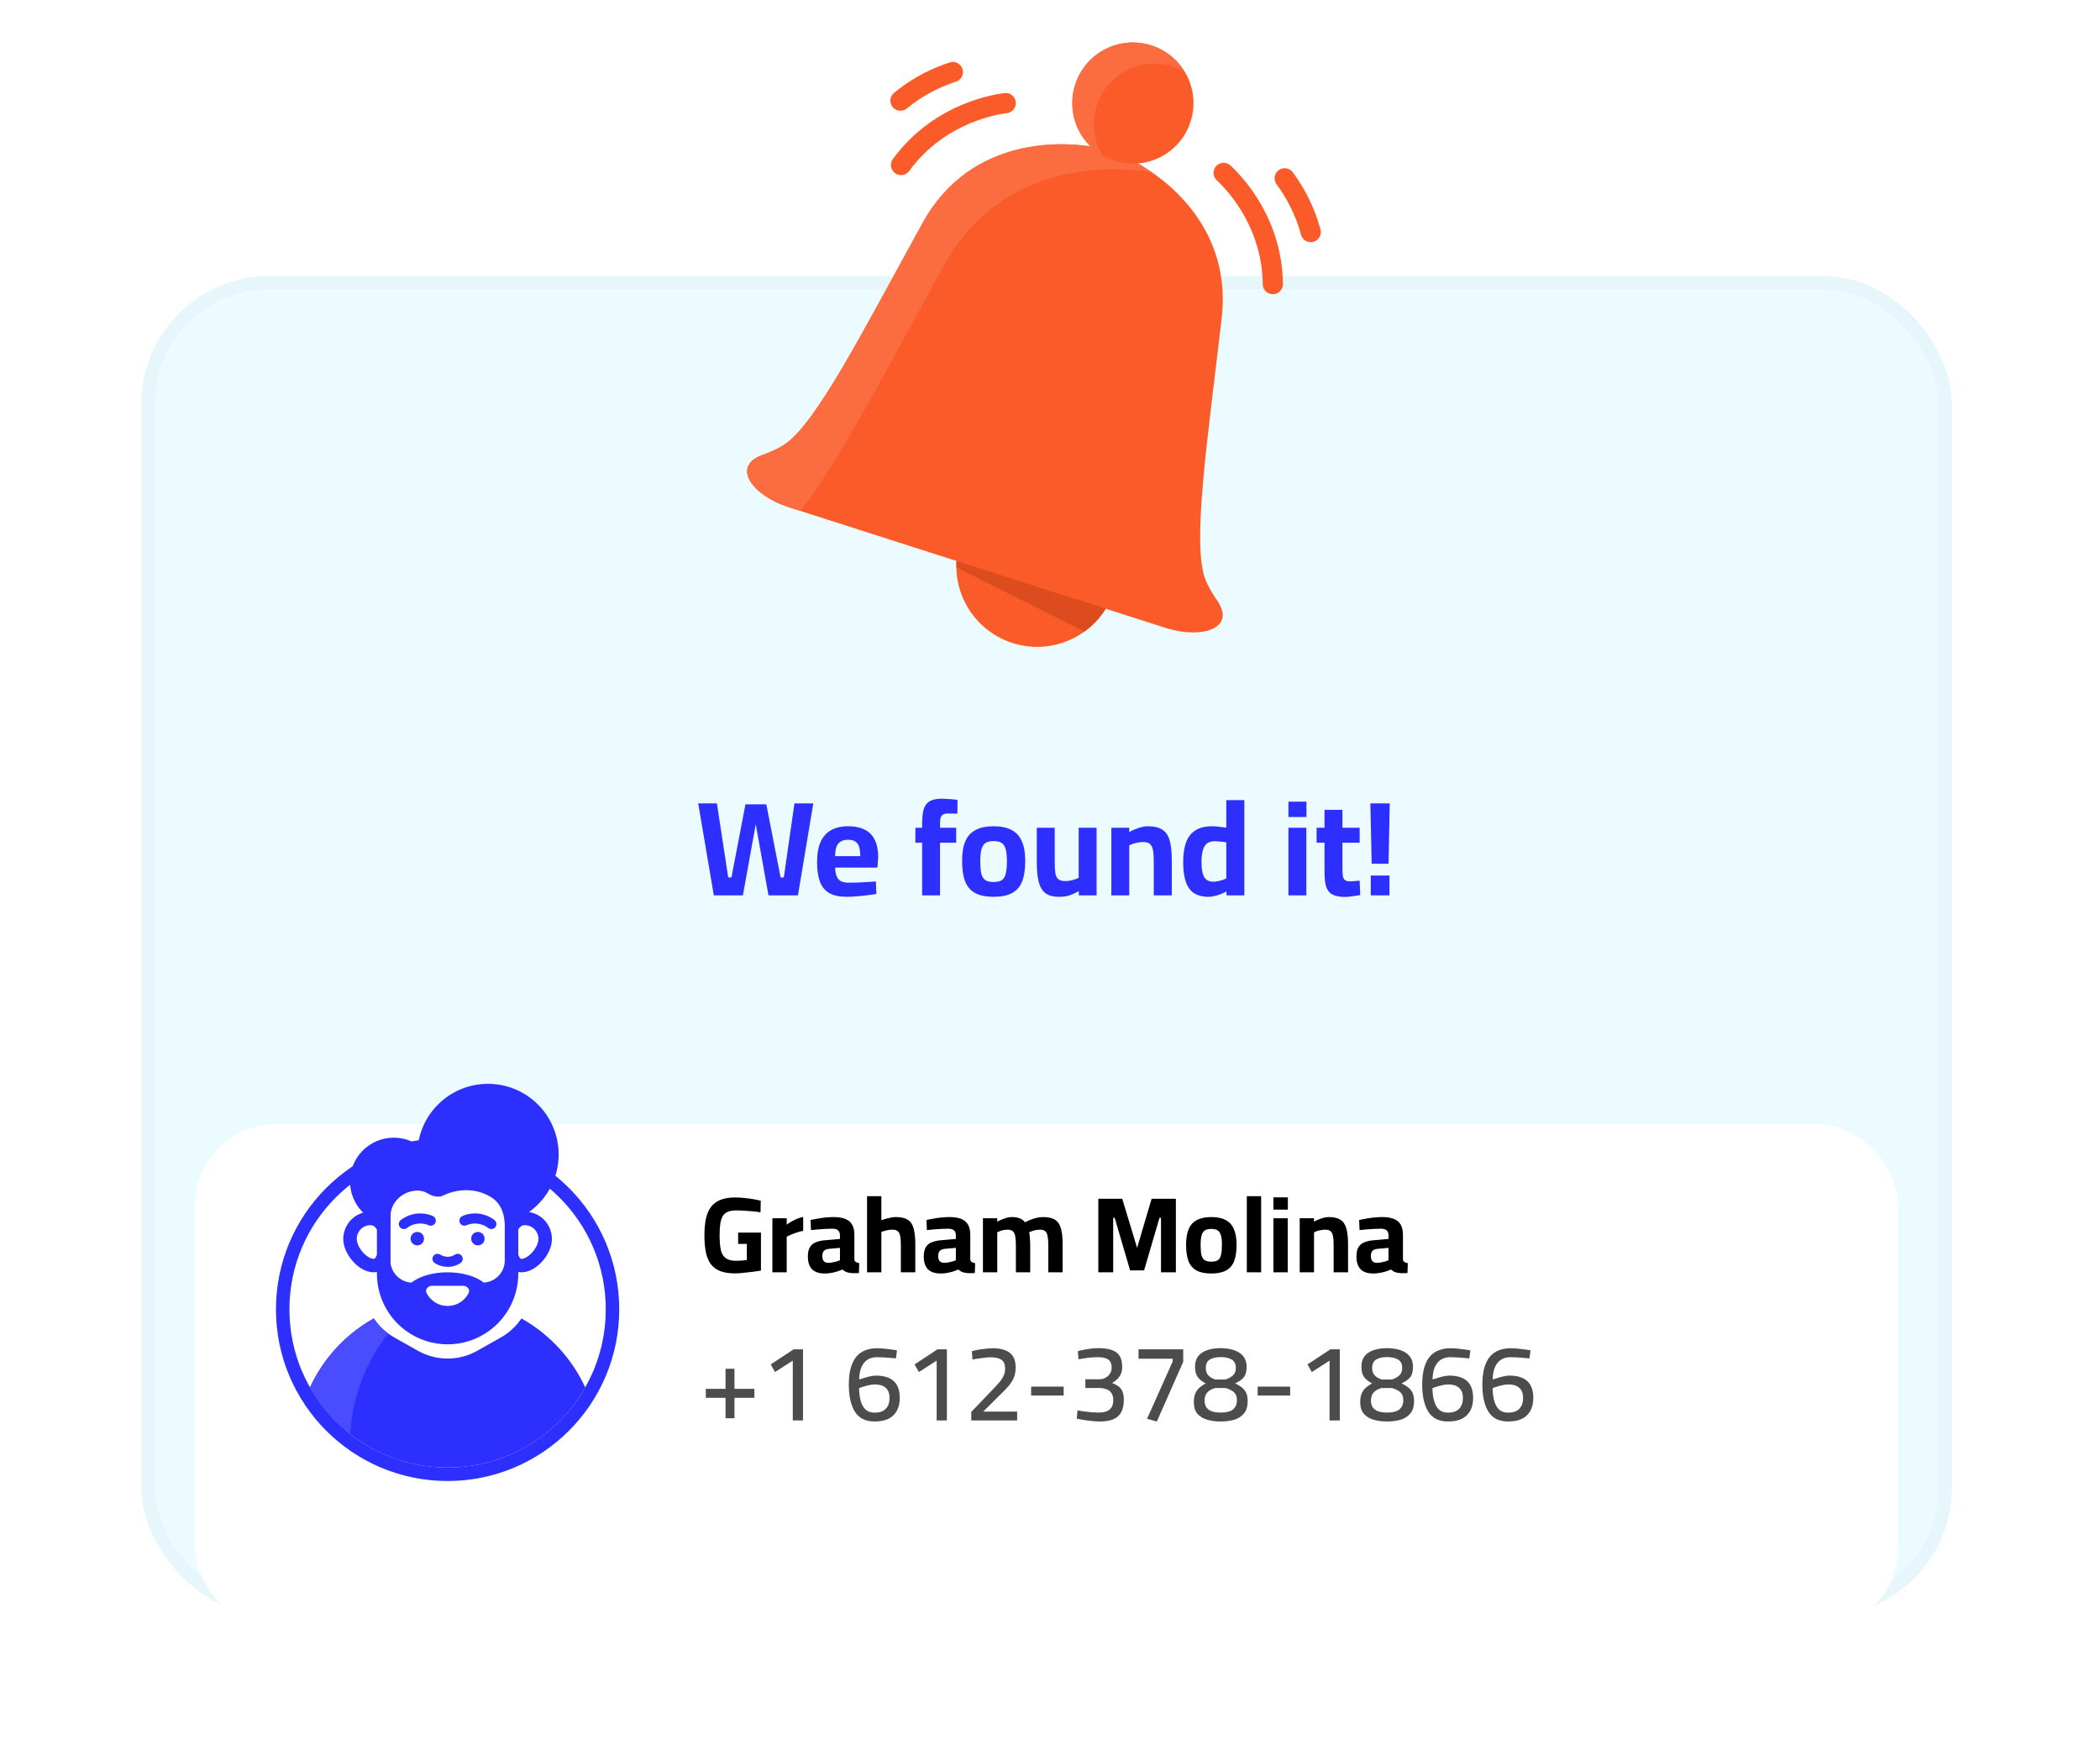 <svg width="312" height="260" viewBox="0 0 312 260" fill="none" xmlns="http://www.w3.org/2000/svg">
<g clip-path="url(#clip0_18_730)">
<rect x="22" y="42" width="267" height="197" rx="18" fill="#ECFBFF" stroke="#E6F6FA" stroke-width="2"/>
<path d="M106.053 133L103.733 119.34H106.513L108.193 130.34H108.673L110.753 119.48H113.853L115.973 130.34H116.453L118.033 119.34H120.833L118.553 133H114.173L112.233 122.16H112.333L110.373 133H106.053ZM125.836 133.22C124.729 133.22 123.849 133.033 123.196 132.66C122.556 132.287 122.096 131.72 121.816 130.96C121.536 130.2 121.396 129.247 121.396 128.1C121.396 126.86 121.569 125.847 121.916 125.06C122.276 124.273 122.796 123.693 123.476 123.32C124.156 122.933 124.996 122.74 125.996 122.74C127.476 122.74 128.589 123.113 129.336 123.86C130.096 124.607 130.476 125.787 130.476 127.4L130.356 128.88H124.076C124.089 129.627 124.242 130.187 124.536 130.56C124.829 130.933 125.336 131.12 126.056 131.12C126.469 131.12 126.922 131.113 127.416 131.1C127.909 131.073 128.396 131.047 128.876 131.02C129.369 130.993 129.789 130.967 130.136 130.94L130.196 132.8C129.862 132.853 129.442 132.913 128.936 132.98C128.429 133.047 127.902 133.1 127.356 133.14C126.822 133.193 126.316 133.22 125.836 133.22ZM124.076 127.18H127.816C127.816 126.273 127.669 125.64 127.376 125.28C127.096 124.92 126.636 124.74 125.996 124.74C125.369 124.74 124.889 124.927 124.556 125.3C124.236 125.673 124.076 126.3 124.076 127.18ZM137 133V125.18H136V122.96H137V122.38C137 121.433 137.087 120.687 137.26 120.14C137.447 119.593 137.76 119.207 138.2 118.98C138.64 118.753 139.233 118.64 139.98 118.64C140.193 118.64 140.447 118.653 140.74 118.68C141.047 118.693 141.34 118.713 141.62 118.74C141.9 118.767 142.113 118.793 142.26 118.82L142.24 120.86C142.027 120.86 141.787 120.86 141.52 120.86C141.267 120.847 141.047 120.84 140.86 120.84C140.567 120.84 140.327 120.887 140.14 120.98C139.967 121.073 139.84 121.227 139.76 121.44C139.693 121.653 139.66 121.96 139.66 122.36V122.96H142.06V125.18H139.66V133H137ZM147.619 133.22C146.486 133.22 145.573 133.033 144.879 132.66C144.199 132.287 143.706 131.713 143.399 130.94C143.093 130.153 142.939 129.14 142.939 127.9C142.939 126.7 143.099 125.727 143.419 124.98C143.739 124.22 144.246 123.66 144.939 123.3C145.633 122.927 146.526 122.74 147.619 122.74C148.726 122.74 149.619 122.927 150.299 123.3C150.993 123.66 151.499 124.22 151.819 124.98C152.153 125.727 152.319 126.7 152.319 127.9C152.319 129.14 152.166 130.153 151.859 130.94C151.553 131.713 151.053 132.287 150.359 132.66C149.679 133.033 148.766 133.22 147.619 133.22ZM147.619 131.02C148.179 131.02 148.599 130.92 148.879 130.72C149.159 130.507 149.346 130.173 149.439 129.72C149.546 129.253 149.599 128.647 149.599 127.9C149.599 127.167 149.539 126.587 149.419 126.16C149.299 125.72 149.099 125.407 148.819 125.22C148.539 125.033 148.139 124.94 147.619 124.94C147.113 124.94 146.713 125.033 146.419 125.22C146.139 125.407 145.939 125.72 145.819 126.16C145.699 126.587 145.639 127.167 145.639 127.9C145.639 128.647 145.686 129.253 145.779 129.72C145.886 130.173 146.079 130.507 146.359 130.72C146.639 130.92 147.059 131.02 147.619 131.02ZM157.339 133.22C156.472 133.22 155.799 133.04 155.319 132.68C154.852 132.307 154.519 131.747 154.319 131C154.132 130.253 154.039 129.313 154.039 128.18V122.96H156.699V128.06C156.699 128.767 156.732 129.327 156.799 129.74C156.879 130.153 157.032 130.447 157.259 130.62C157.486 130.793 157.812 130.88 158.239 130.88C158.652 130.88 159.039 130.827 159.399 130.72C159.759 130.613 160.046 130.507 160.259 130.4V122.96H162.919V133H160.279V132.38C159.826 132.633 159.372 132.84 158.919 133C158.479 133.147 157.952 133.22 157.339 133.22ZM165.116 133V122.96H167.776V123.6C167.989 123.467 168.249 123.34 168.556 123.22C168.862 123.087 169.182 122.973 169.516 122.88C169.862 122.787 170.196 122.74 170.516 122.74C171.449 122.74 172.169 122.907 172.676 123.24C173.196 123.56 173.562 124.093 173.776 124.84C173.989 125.573 174.096 126.56 174.096 127.8V133H171.416V127.94C171.416 127.247 171.376 126.693 171.296 126.28C171.216 125.853 171.062 125.547 170.836 125.36C170.609 125.173 170.276 125.08 169.836 125.08C169.596 125.08 169.342 125.107 169.076 125.16C168.822 125.2 168.576 125.26 168.336 125.34C168.109 125.42 167.922 125.5 167.776 125.58V133H165.116ZM179.55 133.22C179.07 133.22 178.63 133.16 178.23 133.04C177.83 132.933 177.477 132.76 177.17 132.52C176.877 132.267 176.624 131.94 176.41 131.54C176.21 131.14 176.057 130.653 175.95 130.08C175.844 129.493 175.79 128.813 175.79 128.04C175.79 126.893 175.93 125.927 176.21 125.14C176.504 124.353 176.964 123.76 177.59 123.36C178.217 122.947 179.05 122.74 180.09 122.74C180.397 122.74 180.757 122.767 181.17 122.82C181.597 122.86 181.937 122.9 182.19 122.94V118.86H184.87V133H182.23L182.21 132.42C182.024 132.527 181.777 132.647 181.47 132.78C181.177 132.9 180.864 133 180.53 133.08C180.197 133.173 179.87 133.22 179.55 133.22ZM180.23 130.98C180.47 130.98 180.71 130.953 180.95 130.9C181.204 130.847 181.437 130.787 181.65 130.72C181.877 130.64 182.057 130.567 182.19 130.5V125.12C182.07 125.093 181.91 125.073 181.71 125.06C181.51 125.033 181.304 125.013 181.09 125C180.877 124.973 180.684 124.96 180.51 124.96C179.99 124.96 179.584 125.08 179.29 125.32C179.01 125.56 178.81 125.913 178.69 126.38C178.57 126.833 178.51 127.387 178.51 128.04C178.51 128.613 178.55 129.093 178.63 129.48C178.71 129.853 178.824 130.153 178.97 130.38C179.13 130.593 179.317 130.747 179.53 130.84C179.744 130.933 179.977 130.98 180.23 130.98ZM191.424 133V122.96H194.084V133H191.424ZM191.424 121.36V119.08H194.104V121.36H191.424ZM199.827 133.24C199.094 133.24 198.5 133.133 198.047 132.92C197.594 132.707 197.267 132.34 197.067 131.82C196.88 131.287 196.787 130.547 196.787 129.6V125.18H195.607V122.96H196.787V120.3H199.447V122.96H202.007V125.18H199.447V128.9C199.447 129.42 199.467 129.827 199.507 130.12C199.56 130.413 199.667 130.62 199.827 130.74C199.987 130.86 200.234 130.92 200.567 130.92C200.66 130.92 200.8 130.913 200.987 130.9C201.174 130.887 201.36 130.873 201.547 130.86C201.734 130.847 201.887 130.833 202.007 130.82L202.087 132.96C201.767 133.013 201.38 133.073 200.927 133.14C200.487 133.207 200.12 133.24 199.827 133.24ZM203.795 128.3L203.595 119.34H206.475L206.295 128.3H203.795ZM203.655 133V130.06H206.435V133H203.655Z" fill="#2C2FFE"/>
<g filter="url(#filter0_d_18_730)">
<rect x="29" y="157" width="253" height="75" rx="12" fill="white"/>
</g>
<path d="M109.248 189.16C108.331 189.16 107.573 189.043 106.976 188.808C106.379 188.563 105.909 188.205 105.568 187.736C105.237 187.256 105.003 186.669 104.864 185.976C104.725 185.272 104.656 184.461 104.656 183.544C104.656 182.573 104.731 181.736 104.88 181.032C105.04 180.317 105.296 179.731 105.648 179.272C106.011 178.803 106.48 178.456 107.056 178.232C107.643 177.997 108.363 177.88 109.216 177.88C109.653 177.88 110.107 177.907 110.576 177.96C111.056 178.003 111.509 178.061 111.936 178.136C112.373 178.211 112.736 178.285 113.024 178.36L112.992 180.088C112.693 180.035 112.331 179.987 111.904 179.944C111.488 179.901 111.061 179.869 110.624 179.848C110.187 179.816 109.792 179.8 109.44 179.8C108.907 179.8 108.469 179.869 108.128 180.008C107.797 180.147 107.541 180.371 107.36 180.68C107.189 180.979 107.072 181.368 107.008 181.848C106.944 182.317 106.912 182.883 106.912 183.544C106.912 184.387 106.971 185.091 107.088 185.656C107.216 186.211 107.456 186.621 107.808 186.888C108.171 187.155 108.688 187.288 109.36 187.288C109.531 187.288 109.712 187.283 109.904 187.272C110.107 187.261 110.299 187.245 110.48 187.224C110.672 187.203 110.832 187.181 110.96 187.16V184.776H109.664V183.096H113.056V188.744C112.821 188.776 112.539 188.819 112.208 188.872C111.877 188.915 111.531 188.957 111.168 189C110.816 189.043 110.469 189.08 110.128 189.112C109.797 189.144 109.504 189.16 109.248 189.16ZM114.755 189V180.968H116.883V181.912C117.064 181.773 117.288 181.629 117.555 181.48C117.822 181.32 118.11 181.176 118.419 181.048C118.739 180.909 119.043 180.819 119.331 180.776V182.84C119.054 182.883 118.76 182.957 118.451 183.064C118.142 183.16 117.848 183.267 117.571 183.384C117.304 183.501 117.075 183.608 116.883 183.704V189H114.755ZM122.539 189.176C121.707 189.176 121.077 188.968 120.651 188.552C120.235 188.125 120.027 187.485 120.027 186.632C120.027 186.035 120.133 185.571 120.347 185.24C120.56 184.899 120.875 184.653 121.291 184.504C121.717 184.344 122.235 184.248 122.843 184.216L124.795 184.04V183.56C124.795 183.176 124.699 182.909 124.507 182.76C124.315 182.6 124.032 182.52 123.659 182.52C123.36 182.52 123.013 182.531 122.619 182.552C122.235 182.573 121.851 182.6 121.467 182.632C121.093 182.664 120.768 182.696 120.491 182.728L120.427 181.224C120.704 181.16 121.035 181.096 121.419 181.032C121.813 180.957 122.224 180.899 122.651 180.856C123.077 180.813 123.472 180.792 123.835 180.792C124.517 180.792 125.088 180.877 125.547 181.048C126.005 181.219 126.352 181.501 126.587 181.896C126.821 182.28 126.939 182.803 126.939 183.464V187.128C126.96 187.277 127.04 187.395 127.179 187.48C127.317 187.555 127.477 187.608 127.659 187.64L127.611 189.112C127.355 189.123 127.104 189.128 126.859 189.128C126.613 189.128 126.405 189.112 126.235 189.08C125.989 189.048 125.776 188.984 125.595 188.888C125.424 188.792 125.285 188.691 125.179 188.584C125.008 188.659 124.779 188.744 124.491 188.84C124.203 188.936 123.888 189.016 123.547 189.08C123.216 189.144 122.88 189.176 122.539 189.176ZM123.051 187.592C123.253 187.592 123.467 187.571 123.691 187.528C123.915 187.485 124.123 187.437 124.315 187.384C124.517 187.32 124.677 187.261 124.795 187.208V185.368L123.163 185.512C122.811 185.544 122.555 185.651 122.395 185.832C122.245 186.003 122.171 186.248 122.171 186.568C122.171 186.888 122.24 187.139 122.379 187.32C122.528 187.501 122.752 187.592 123.051 187.592ZM128.818 189V177.688H130.946V181.256C131.212 181.16 131.554 181.059 131.97 180.952C132.386 180.845 132.77 180.792 133.122 180.792C133.868 180.792 134.45 180.925 134.866 181.192C135.282 181.448 135.57 181.869 135.73 182.456C135.9 183.043 135.986 183.821 135.986 184.792V189H133.842V184.952C133.842 184.397 133.81 183.955 133.746 183.624C133.682 183.283 133.559 183.037 133.378 182.888C133.207 182.739 132.94 182.664 132.578 182.664C132.29 182.664 131.991 182.701 131.682 182.776C131.383 182.851 131.138 182.92 130.946 182.984V189H128.818ZM139.757 189.176C138.925 189.176 138.296 188.968 137.869 188.552C137.453 188.125 137.245 187.485 137.245 186.632C137.245 186.035 137.352 185.571 137.565 185.24C137.779 184.899 138.093 184.653 138.509 184.504C138.936 184.344 139.453 184.248 140.061 184.216L142.013 184.04V183.56C142.013 183.176 141.917 182.909 141.725 182.76C141.533 182.6 141.251 182.52 140.877 182.52C140.579 182.52 140.232 182.531 139.837 182.552C139.453 182.573 139.069 182.6 138.685 182.632C138.312 182.664 137.987 182.696 137.709 182.728L137.645 181.224C137.923 181.16 138.253 181.096 138.637 181.032C139.032 180.957 139.443 180.899 139.869 180.856C140.296 180.813 140.691 180.792 141.053 180.792C141.736 180.792 142.307 180.877 142.765 181.048C143.224 181.219 143.571 181.501 143.805 181.896C144.04 182.28 144.157 182.803 144.157 183.464V187.128C144.179 187.277 144.259 187.395 144.397 187.48C144.536 187.555 144.696 187.608 144.877 187.64L144.829 189.112C144.573 189.123 144.323 189.128 144.077 189.128C143.832 189.128 143.624 189.112 143.453 189.08C143.208 189.048 142.995 188.984 142.813 188.888C142.643 188.792 142.504 188.691 142.397 188.584C142.227 188.659 141.997 188.744 141.709 188.84C141.421 188.936 141.107 189.016 140.765 189.08C140.435 189.144 140.099 189.176 139.757 189.176ZM140.269 187.592C140.472 187.592 140.685 187.571 140.909 187.528C141.133 187.485 141.341 187.437 141.533 187.384C141.736 187.32 141.896 187.261 142.013 187.208V185.368L140.381 185.512C140.029 185.544 139.773 185.651 139.613 185.832C139.464 186.003 139.389 186.248 139.389 186.568C139.389 186.888 139.459 187.139 139.597 187.32C139.747 187.501 139.971 187.592 140.269 187.592ZM146.036 189V180.968H148.164V181.48C148.41 181.331 148.74 181.181 149.156 181.032C149.572 180.872 149.967 180.792 150.34 180.792C150.831 180.792 151.231 180.861 151.54 181C151.85 181.128 152.106 181.32 152.308 181.576C152.5 181.459 152.74 181.341 153.028 181.224C153.316 181.107 153.631 181.005 153.972 180.92C154.314 180.835 154.644 180.792 154.964 180.792C155.754 180.792 156.356 180.931 156.772 181.208C157.188 181.485 157.476 181.923 157.636 182.52C157.796 183.107 157.876 183.875 157.876 184.824V189H155.748V185.016C155.748 184.461 155.716 184.013 155.652 183.672C155.599 183.32 155.482 183.064 155.3 182.904C155.13 182.744 154.868 182.664 154.516 182.664C154.207 182.664 153.903 182.707 153.604 182.792C153.306 182.877 153.071 182.963 152.9 183.048C152.954 183.272 152.991 183.56 153.012 183.912C153.044 184.264 153.06 184.632 153.06 185.016V189H150.932V185.048C150.932 184.483 150.9 184.024 150.836 183.672C150.783 183.32 150.666 183.064 150.484 182.904C150.303 182.744 150.042 182.664 149.7 182.664C149.402 182.664 149.108 182.707 148.82 182.792C148.543 182.877 148.324 182.963 148.164 183.048V189H146.036ZM163.18 189V178.072H166.732L168.94 185.368L171.1 178.072H174.7V189H172.492V180.904H172.268L169.98 188.712H167.9L165.612 180.904H165.388V189H163.18ZM179.961 189.176C179.054 189.176 178.324 189.027 177.769 188.728C177.225 188.429 176.83 187.971 176.585 187.352C176.34 186.723 176.217 185.912 176.217 184.92C176.217 183.96 176.345 183.181 176.601 182.584C176.857 181.976 177.262 181.528 177.817 181.24C178.372 180.941 179.086 180.792 179.961 180.792C180.846 180.792 181.561 180.941 182.105 181.24C182.66 181.528 183.065 181.976 183.321 182.584C183.588 183.181 183.721 183.96 183.721 184.92C183.721 185.912 183.598 186.723 183.353 187.352C183.108 187.971 182.708 188.429 182.153 188.728C181.609 189.027 180.878 189.176 179.961 189.176ZM179.961 187.416C180.409 187.416 180.745 187.336 180.969 187.176C181.193 187.005 181.342 186.739 181.417 186.376C181.502 186.003 181.545 185.517 181.545 184.92C181.545 184.333 181.497 183.869 181.401 183.528C181.305 183.176 181.145 182.925 180.921 182.776C180.697 182.627 180.377 182.552 179.961 182.552C179.556 182.552 179.236 182.627 179.001 182.776C178.777 182.925 178.617 183.176 178.521 183.528C178.425 183.869 178.377 184.333 178.377 184.92C178.377 185.517 178.414 186.003 178.489 186.376C178.574 186.739 178.729 187.005 178.953 187.176C179.177 187.336 179.513 187.416 179.961 187.416ZM185.241 189V177.688H187.369V189H185.241ZM189.193 189V180.968H191.321V189H189.193ZM189.193 179.688V177.864H191.337V179.688H189.193ZM193.099 189V180.968H195.227V181.48C195.397 181.373 195.605 181.272 195.851 181.176C196.096 181.069 196.352 180.979 196.619 180.904C196.896 180.829 197.163 180.792 197.419 180.792C198.165 180.792 198.741 180.925 199.147 181.192C199.563 181.448 199.856 181.875 200.027 182.472C200.197 183.059 200.283 183.848 200.283 184.84V189H198.139V184.952C198.139 184.397 198.107 183.955 198.043 183.624C197.979 183.283 197.856 183.037 197.675 182.888C197.493 182.739 197.227 182.664 196.875 182.664C196.683 182.664 196.48 182.685 196.267 182.728C196.064 182.76 195.867 182.808 195.675 182.872C195.493 182.936 195.344 183 195.227 183.064V189H193.099ZM204.039 189.176C203.207 189.176 202.577 188.968 202.151 188.552C201.735 188.125 201.527 187.485 201.527 186.632C201.527 186.035 201.633 185.571 201.847 185.24C202.06 184.899 202.375 184.653 202.791 184.504C203.217 184.344 203.735 184.248 204.343 184.216L206.295 184.04V183.56C206.295 183.176 206.199 182.909 206.007 182.76C205.815 182.6 205.532 182.52 205.159 182.52C204.86 182.52 204.513 182.531 204.119 182.552C203.735 182.573 203.351 182.6 202.967 182.632C202.593 182.664 202.268 182.696 201.991 182.728L201.927 181.224C202.204 181.16 202.535 181.096 202.919 181.032C203.313 180.957 203.724 180.899 204.151 180.856C204.577 180.813 204.972 180.792 205.335 180.792C206.017 180.792 206.588 180.877 207.047 181.048C207.505 181.219 207.852 181.501 208.087 181.896C208.321 182.28 208.439 182.803 208.439 183.464V187.128C208.46 187.277 208.54 187.395 208.679 187.48C208.817 187.555 208.977 187.608 209.159 187.64L209.111 189.112C208.855 189.123 208.604 189.128 208.359 189.128C208.113 189.128 207.905 189.112 207.735 189.08C207.489 189.048 207.276 188.984 207.095 188.888C206.924 188.792 206.785 188.691 206.679 188.584C206.508 188.659 206.279 188.744 205.991 188.84C205.703 188.936 205.388 189.016 205.047 189.08C204.716 189.144 204.38 189.176 204.039 189.176ZM204.551 187.592C204.753 187.592 204.967 187.571 205.191 187.528C205.415 187.485 205.623 187.437 205.815 187.384C206.017 187.32 206.177 187.261 206.295 187.208V185.368L204.663 185.512C204.311 185.544 204.055 185.651 203.895 185.832C203.745 186.003 203.671 186.248 203.671 186.568C203.671 186.888 203.74 187.139 203.879 187.32C204.028 187.501 204.252 187.592 204.551 187.592Z" fill="black"/>
<path opacity="0.7" d="M107.792 210.68V207.64H104.864V206.312H107.792V203.32H109.12V206.312H112.08V207.64H109.12V210.68H107.792ZM117.786 211V202.12L115.146 203.816L114.506 202.68L117.914 200.44H119.306V211H117.786ZM129.951 211.16C128.607 211.16 127.631 210.68 127.023 209.72C126.415 208.749 126.111 207.405 126.111 205.688C126.111 204.717 126.207 203.891 126.399 203.208C126.591 202.515 126.868 201.955 127.231 201.528C127.604 201.091 128.047 200.776 128.559 200.584C129.082 200.381 129.658 200.28 130.287 200.28C130.618 200.28 130.964 200.296 131.327 200.328C131.7 200.36 132.058 200.403 132.399 200.456C132.74 200.499 133.028 200.541 133.263 200.584L133.119 201.784C132.916 201.763 132.655 201.741 132.335 201.72C132.015 201.688 131.679 201.661 131.327 201.64C130.975 201.619 130.634 201.608 130.303 201.608C129.45 201.608 128.799 201.896 128.351 202.472C127.903 203.037 127.668 203.853 127.647 204.92C127.754 204.899 127.892 204.856 128.063 204.792C128.244 204.728 128.452 204.664 128.687 204.6C128.932 204.525 129.178 204.467 129.423 204.424C129.668 204.371 129.908 204.344 130.143 204.344C131.306 204.344 132.186 204.616 132.783 205.16C133.38 205.693 133.679 206.531 133.679 207.672C133.679 208.419 133.53 209.059 133.231 209.592C132.943 210.115 132.522 210.509 131.967 210.776C131.412 211.032 130.74 211.16 129.951 211.16ZM129.951 209.848C130.666 209.848 131.21 209.661 131.583 209.288C131.967 208.904 132.159 208.36 132.159 207.656C132.159 206.984 131.967 206.483 131.583 206.152C131.21 205.821 130.687 205.656 130.015 205.656C129.738 205.656 129.45 205.688 129.151 205.752C128.852 205.816 128.57 205.891 128.303 205.976C128.036 206.051 127.812 206.131 127.631 206.216C127.642 206.899 127.722 207.517 127.871 208.072C128.02 208.627 128.26 209.064 128.591 209.384C128.932 209.693 129.386 209.848 129.951 209.848ZM139.161 211V202.12L136.521 203.816L135.881 202.68L139.289 200.44H140.681V211H139.161ZM144.306 211V209.736L147.17 206.744C147.618 206.285 148.002 205.875 148.322 205.512C148.653 205.139 148.903 204.781 149.074 204.44C149.245 204.088 149.33 203.72 149.33 203.336C149.33 202.685 149.149 202.237 148.786 201.992C148.434 201.747 147.895 201.624 147.17 201.624C146.893 201.624 146.583 201.645 146.242 201.688C145.911 201.72 145.591 201.763 145.282 201.816C144.973 201.859 144.706 201.907 144.482 201.96L144.386 200.728C144.61 200.653 144.887 200.584 145.218 200.52C145.559 200.456 145.927 200.403 146.322 200.36C146.717 200.307 147.106 200.28 147.49 200.28C148.621 200.28 149.469 200.509 150.034 200.968C150.61 201.416 150.898 202.141 150.898 203.144C150.898 203.677 150.818 204.152 150.658 204.568C150.498 204.984 150.253 205.395 149.922 205.8C149.602 206.195 149.186 206.632 148.674 207.112L146.082 209.688H151.122V211H144.306ZM153.196 207.304V205.976H158.028V207.304H153.196ZM163.431 211.16C163.026 211.16 162.605 211.133 162.167 211.08C161.741 211.037 161.33 210.984 160.935 210.92C160.551 210.856 160.231 210.792 159.975 210.728L160.087 209.512C160.333 209.555 160.637 209.603 160.999 209.656C161.362 209.699 161.741 209.741 162.135 209.784C162.541 209.816 162.914 209.832 163.255 209.832C163.981 209.832 164.519 209.677 164.871 209.368C165.223 209.059 165.399 208.595 165.399 207.976C165.399 207.539 165.309 207.192 165.127 206.936C164.957 206.68 164.717 206.493 164.407 206.376C164.109 206.259 163.767 206.195 163.383 206.184H161.255V204.888H163.367C163.634 204.888 163.906 204.824 164.183 204.696C164.461 204.557 164.69 204.36 164.871 204.104C165.063 203.837 165.159 203.523 165.159 203.16C165.159 202.605 164.999 202.211 164.679 201.976C164.37 201.731 163.853 201.608 163.127 201.608C162.786 201.608 162.434 201.624 162.071 201.656C161.709 201.688 161.367 201.731 161.047 201.784C160.727 201.827 160.455 201.869 160.231 201.912L160.135 200.712C160.349 200.648 160.626 200.584 160.967 200.52C161.309 200.445 161.671 200.387 162.055 200.344C162.45 200.291 162.834 200.264 163.207 200.264C164.061 200.264 164.743 200.365 165.255 200.568C165.778 200.76 166.151 201.059 166.375 201.464C166.61 201.869 166.727 202.397 166.727 203.048C166.727 203.443 166.669 203.779 166.551 204.056C166.434 204.323 166.29 204.552 166.119 204.744C165.949 204.925 165.778 205.075 165.607 205.192C165.447 205.299 165.319 205.379 165.223 205.432C165.575 205.571 165.879 205.731 166.135 205.912C166.391 206.083 166.594 206.328 166.743 206.648C166.893 206.968 166.967 207.4 166.967 207.944C166.967 208.68 166.839 209.288 166.583 209.768C166.338 210.237 165.954 210.589 165.431 210.824C164.909 211.048 164.242 211.16 163.431 211.16ZM171.873 211.16L170.417 210.76L174.225 202.248V201.832H169.153V200.44H175.793V202.296L171.873 211.16ZM181.354 211.16C180.64 211.16 179.978 211.075 179.37 210.904C178.773 210.733 178.288 210.44 177.914 210.024C177.552 209.608 177.37 209.032 177.37 208.296C177.37 207.763 177.445 207.325 177.594 206.984C177.744 206.643 177.946 206.36 178.202 206.136C178.469 205.912 178.778 205.699 179.13 205.496C178.597 205.219 178.197 204.899 177.93 204.536C177.674 204.173 177.546 203.667 177.546 203.016C177.546 202.387 177.701 201.869 178.01 201.464C178.33 201.059 178.773 200.76 179.338 200.568C179.914 200.365 180.586 200.264 181.354 200.264C182.112 200.264 182.778 200.365 183.354 200.568C183.93 200.76 184.384 201.059 184.714 201.464C185.045 201.869 185.21 202.392 185.21 203.032C185.21 203.715 185.077 204.227 184.81 204.568C184.544 204.909 184.112 205.219 183.514 205.496C183.888 205.667 184.213 205.864 184.49 206.088C184.778 206.312 184.997 206.584 185.146 206.904C185.296 207.224 185.37 207.635 185.37 208.136C185.37 208.925 185.184 209.539 184.81 209.976C184.448 210.413 183.962 210.723 183.354 210.904C182.757 211.075 182.09 211.16 181.354 211.16ZM181.354 209.832C181.824 209.832 182.24 209.779 182.602 209.672C182.965 209.565 183.248 209.373 183.45 209.096C183.664 208.819 183.77 208.451 183.77 207.992C183.77 207.608 183.696 207.304 183.546 207.08C183.397 206.856 183.194 206.675 182.938 206.536C182.693 206.397 182.41 206.28 182.09 206.184H180.538C180.048 206.323 179.664 206.536 179.386 206.824C179.109 207.112 178.97 207.523 178.97 208.056C178.97 208.493 179.072 208.845 179.274 209.112C179.488 209.379 179.77 209.565 180.122 209.672C180.485 209.779 180.896 209.832 181.354 209.832ZM180.538 204.92H182.09C182.57 204.749 182.944 204.536 183.21 204.28C183.477 204.024 183.61 203.672 183.61 203.224C183.61 202.637 183.413 202.221 183.018 201.976C182.624 201.72 182.069 201.592 181.354 201.592C180.672 201.592 180.133 201.715 179.738 201.96C179.344 202.205 179.146 202.621 179.146 203.208C179.146 203.656 179.264 204.013 179.498 204.28C179.733 204.547 180.08 204.76 180.538 204.92ZM186.852 207.304V205.976H191.684V207.304H186.852ZM197.536 211V202.12L194.896 203.816L194.256 202.68L197.664 200.44H199.056V211H197.536ZM206.073 211.16C205.358 211.16 204.697 211.075 204.089 210.904C203.492 210.733 203.006 210.44 202.633 210.024C202.27 209.608 202.089 209.032 202.089 208.296C202.089 207.763 202.164 207.325 202.313 206.984C202.462 206.643 202.665 206.36 202.921 206.136C203.188 205.912 203.497 205.699 203.849 205.496C203.316 205.219 202.916 204.899 202.649 204.536C202.393 204.173 202.265 203.667 202.265 203.016C202.265 202.387 202.42 201.869 202.729 201.464C203.049 201.059 203.492 200.76 204.057 200.568C204.633 200.365 205.305 200.264 206.073 200.264C206.83 200.264 207.497 200.365 208.073 200.568C208.649 200.76 209.102 201.059 209.433 201.464C209.764 201.869 209.929 202.392 209.929 203.032C209.929 203.715 209.796 204.227 209.529 204.568C209.262 204.909 208.83 205.219 208.233 205.496C208.606 205.667 208.932 205.864 209.209 206.088C209.497 206.312 209.716 206.584 209.865 206.904C210.014 207.224 210.089 207.635 210.089 208.136C210.089 208.925 209.902 209.539 209.529 209.976C209.166 210.413 208.681 210.723 208.073 210.904C207.476 211.075 206.809 211.16 206.073 211.16ZM206.073 209.832C206.542 209.832 206.958 209.779 207.321 209.672C207.684 209.565 207.966 209.373 208.169 209.096C208.382 208.819 208.489 208.451 208.489 207.992C208.489 207.608 208.414 207.304 208.265 207.08C208.116 206.856 207.913 206.675 207.657 206.536C207.412 206.397 207.129 206.28 206.809 206.184H205.257C204.766 206.323 204.382 206.536 204.105 206.824C203.828 207.112 203.689 207.523 203.689 208.056C203.689 208.493 203.79 208.845 203.993 209.112C204.206 209.379 204.489 209.565 204.841 209.672C205.204 209.779 205.614 209.832 206.073 209.832ZM205.257 204.92H206.809C207.289 204.749 207.662 204.536 207.929 204.28C208.196 204.024 208.329 203.672 208.329 203.224C208.329 202.637 208.132 202.221 207.737 201.976C207.342 201.72 206.788 201.592 206.073 201.592C205.39 201.592 204.852 201.715 204.457 201.96C204.062 202.205 203.865 202.621 203.865 203.208C203.865 203.656 203.982 204.013 204.217 204.28C204.452 204.547 204.798 204.76 205.257 204.92ZM215.139 211.16C213.795 211.16 212.819 210.68 212.211 209.72C211.603 208.749 211.299 207.405 211.299 205.688C211.299 204.717 211.395 203.891 211.587 203.208C211.779 202.515 212.056 201.955 212.419 201.528C212.792 201.091 213.235 200.776 213.747 200.584C214.269 200.381 214.845 200.28 215.475 200.28C215.805 200.28 216.152 200.296 216.515 200.328C216.888 200.36 217.245 200.403 217.587 200.456C217.928 200.499 218.216 200.541 218.451 200.584L218.307 201.784C218.104 201.763 217.843 201.741 217.523 201.72C217.203 201.688 216.867 201.661 216.515 201.64C216.163 201.619 215.821 201.608 215.491 201.608C214.637 201.608 213.987 201.896 213.539 202.472C213.091 203.037 212.856 203.853 212.835 204.92C212.941 204.899 213.08 204.856 213.251 204.792C213.432 204.728 213.64 204.664 213.875 204.6C214.12 204.525 214.365 204.467 214.611 204.424C214.856 204.371 215.096 204.344 215.331 204.344C216.493 204.344 217.373 204.616 217.971 205.16C218.568 205.693 218.867 206.531 218.867 207.672C218.867 208.419 218.717 209.059 218.419 209.592C218.131 210.115 217.709 210.509 217.155 210.776C216.6 211.032 215.928 211.16 215.139 211.16ZM215.139 209.848C215.853 209.848 216.397 209.661 216.771 209.288C217.155 208.904 217.347 208.36 217.347 207.656C217.347 206.984 217.155 206.483 216.771 206.152C216.397 205.821 215.875 205.656 215.203 205.656C214.925 205.656 214.637 205.688 214.339 205.752C214.04 205.816 213.757 205.891 213.491 205.976C213.224 206.051 213 206.131 212.819 206.216C212.829 206.899 212.909 207.517 213.059 208.072C213.208 208.627 213.448 209.064 213.779 209.384C214.12 209.693 214.573 209.848 215.139 209.848ZM224.076 211.16C222.732 211.16 221.756 210.68 221.148 209.72C220.54 208.749 220.236 207.405 220.236 205.688C220.236 204.717 220.332 203.891 220.524 203.208C220.716 202.515 220.993 201.955 221.356 201.528C221.729 201.091 222.172 200.776 222.684 200.584C223.207 200.381 223.783 200.28 224.412 200.28C224.743 200.28 225.089 200.296 225.452 200.328C225.825 200.36 226.183 200.403 226.524 200.456C226.865 200.499 227.153 200.541 227.388 200.584L227.244 201.784C227.041 201.763 226.78 201.741 226.46 201.72C226.14 201.688 225.804 201.661 225.452 201.64C225.1 201.619 224.759 201.608 224.428 201.608C223.575 201.608 222.924 201.896 222.476 202.472C222.028 203.037 221.793 203.853 221.772 204.92C221.879 204.899 222.017 204.856 222.188 204.792C222.369 204.728 222.577 204.664 222.812 204.6C223.057 204.525 223.303 204.467 223.548 204.424C223.793 204.371 224.033 204.344 224.268 204.344C225.431 204.344 226.311 204.616 226.908 205.16C227.505 205.693 227.804 206.531 227.804 207.672C227.804 208.419 227.655 209.059 227.356 209.592C227.068 210.115 226.647 210.509 226.092 210.776C225.537 211.032 224.865 211.16 224.076 211.16ZM224.076 209.848C224.791 209.848 225.335 209.661 225.708 209.288C226.092 208.904 226.284 208.36 226.284 207.656C226.284 206.984 226.092 206.483 225.708 206.152C225.335 205.821 224.812 205.656 224.14 205.656C223.863 205.656 223.575 205.688 223.276 205.752C222.977 205.816 222.695 205.891 222.428 205.976C222.161 206.051 221.937 206.131 221.756 206.216C221.767 206.899 221.847 207.517 221.996 208.072C222.145 208.627 222.385 209.064 222.716 209.384C223.057 209.693 223.511 209.848 224.076 209.848Z" fill="black"/>
<path fill-rule="evenodd" clip-rule="evenodd" d="M66.5 218C79.479 218 90 207.479 90 194.5C90 181.521 79.479 171 66.5 171C53.521 171 43 181.521 43 194.5C43 207.479 53.521 218 66.5 218ZM66.5 220C80.583 220 92 208.583 92 194.5C92 180.417 80.583 169 66.5 169C52.417 169 41 180.417 41 194.5C41 208.583 52.417 220 66.5 220Z" fill="#2C2FFE"/>
<path d="M66.5 217.5C58.017 217.5 50.605 212.907 46.618 206.07C48.517 202.073 51.587 198.738 55.384 196.511C56.161 197.553 57.156 198.441 58.325 199.103L61.825 201.081C64.726 202.72 68.274 202.72 71.174 201.081L74.674 199.103C75.844 198.441 76.839 197.553 77.616 196.511C81.413 198.738 84.483 202.073 86.382 206.07C82.395 212.907 74.984 217.5 66.5 217.5Z" fill="#2C2FFE" stroke="#2C2FFE"/>
<path d="M57.686 198.096C56.834 197.473 56.107 196.711 55.529 195.851C54.333 196.52 53.205 197.296 52.156 198.164C49.572 200.305 47.475 203.011 46.054 206.094C46.436 206.765 46.85 207.416 47.293 208.044C48.174 209.29 49.172 210.447 50.273 211.498C50.836 212.036 51.426 212.546 52.04 213.026C52.349 207.404 54.41 202.248 57.686 198.096Z" fill="#494CFF"/>
<circle cx="154.088" cy="84.088" r="12" transform="rotate(17.758 154.088 84.088)" fill="#FB5B29"/>
<path fill-rule="evenodd" clip-rule="evenodd" d="M161.126 93.809L147.806 87.148L142.087 84.287C142.066 83.012 142.249 81.711 142.66 80.428C144.681 74.117 151.437 70.639 157.748 72.66C164.06 74.681 167.538 81.436 165.517 87.748C164.705 90.283 163.129 92.361 161.126 93.809Z" fill="#DD4C1F"/>
<path d="M137.12 33.047C144.288 20.069 158.691 20.545 164.997 22.406C171.211 24.555 183.211 32.534 181.507 47.261C179.376 65.671 177.047 80.923 179.105 86.107C179.569 87.277 180.215 88.3 180.855 89.235C183.688 93.371 178.527 94.99 173.138 93.265L145.173 84.309L117.207 75.353C111.818 73.627 108.558 69.31 113.267 67.589C114.331 67.2 115.451 66.743 116.508 66.06C121.195 63.036 128.16 49.269 137.12 33.047Z" fill="#FB5B29"/>
<path fill-rule="evenodd" clip-rule="evenodd" d="M164.997 22.406C158.691 20.545 144.288 20.069 137.12 33.047C135.739 35.547 134.405 37.989 133.12 40.342C126.067 53.257 120.472 63.502 116.508 66.06C115.451 66.743 114.331 67.2 113.267 67.589C108.558 69.31 111.818 73.627 117.207 75.353L118.887 75.89C123.296 70.438 128.857 60.256 135.472 48.142C137.035 45.28 138.657 42.31 140.337 39.269C148.038 25.326 162.607 24.152 171.187 25.628C168.955 24.078 166.747 23.011 164.997 22.406Z" fill="#FB6D41"/>
<circle cx="168.316" cy="15.316" r="9" transform="rotate(17.758 168.316 15.316)" fill="#FB5B29"/>
<path fill-rule="evenodd" clip-rule="evenodd" d="M163.827 23.119C162.519 20.967 162.116 18.282 162.944 15.696C164.46 10.962 169.527 8.354 174.261 9.87C174.88 10.068 175.463 10.327 176.005 10.639C174.919 8.852 173.209 7.433 171.061 6.745C166.327 5.229 161.261 7.837 159.745 12.571C158.427 16.686 160.225 21.051 163.827 23.119Z" fill="#FB6D41"/>
<path d="M149.418 15.316C146.681 15.665 139.1 17.367 133.872 24.513" stroke="#FB5B29" stroke-width="3" stroke-linecap="round" stroke-linejoin="round"/>
<path d="M141.568 10.702C139.261 11.451 136.448 12.743 133.784 14.951" stroke="#FB5B29" stroke-width="3" stroke-linecap="round" stroke-linejoin="round"/>
<path d="M181.798 25.686C183.823 27.559 189.004 33.349 189.108 42.203" stroke="#FB5B29" stroke-width="3" stroke-linecap="round" stroke-linejoin="round"/>
<path d="M190.867 26.49C192.31 28.44 193.849 31.126 194.735 34.471" stroke="#FB5B29" stroke-width="3" stroke-linecap="round" stroke-linejoin="round"/>
<path d="M57 175L57 189.2C57 192.218 58.434 195.057 60.865 196.848V196.848C64.216 199.317 68.784 199.317 72.135 196.848V196.848C74.566 195.057 76 192.218 76 189.2V175" stroke="#2C2FFE" stroke-width="2"/>
<path d="M57 182.312C56.458 181.519 56.02 181 55 181C53.343 181 52 182.371 52 184.062C52 185.754 53.873 188 55.53 188C56.351 188 56.59 187.449 57 186.688" stroke="#2C2FFE" stroke-width="2"/>
<path d="M74.988 181.704C79.586 180.586 83 176.442 83 171.5C83 165.701 78.299 161 72.5 161C67.181 161 62.786 164.954 62.095 170.084C61.065 169.399 59.829 169 58.5 169C54.91 169 52 171.91 52 175.5C52 178.926 54.65 181.732 58.012 181.982C58.004 181.61 58 181.219 58 180.809C58 177.541 61.654 176.07 63.551 177.278C64.17 177.672 65.141 177.943 65.796 177.615C67.582 176.72 70.388 176.273 72.92 177.81C74.338 178.671 74.901 180.126 74.988 181.704Z" fill="#2C2FFE"/>
<path d="M76 182.312C76.542 181.519 76.981 181 78 181C79.657 181 81 182.371 81 184.062C81 185.754 79.126 188 77.47 188C76.649 188 76.41 187.449 76 186.688" stroke="#2C2FFE" stroke-width="2"/>
<circle cx="62" cy="184" r="1" fill="#2C2FFE"/>
<circle cx="71" cy="184" r="1" fill="#2C2FFE"/>
<path d="M64 181.326C63.333 180.993 61.6 180.626 60 181.826" stroke="#2C2FFE" stroke-width="1.5" stroke-linecap="round" stroke-linejoin="round"/>
<path d="M69 181.326C69.667 180.993 71.4 180.626 73 181.826" stroke="#2C2FFE" stroke-width="1.5" stroke-linecap="round" stroke-linejoin="round"/>
<path d="M65 187C65.5 187.333 66.8 187.8 68 187" stroke="#2C2FFE" stroke-width="1.5" stroke-linecap="round" stroke-linejoin="round"/>
<path d="M58 175H57V189.2C57 192.218 58.434 195.057 60.865 196.848C64.216 199.317 68.784 199.317 72.135 196.848C74.566 195.057 76 192.218 76 189.2V175H75V187.219C75 188.827 73.845 190.204 72.261 190.483C68.45 191.156 64.55 191.156 60.739 190.483C59.155 190.204 58 188.827 58 187.219V175Z" fill="#2C2FFE"/>
<ellipse cx="66.5" cy="192.5" rx="6.5" ry="3.5" fill="#2C2FFE"/>
<path d="M64.189 191C63.58 191 63.106 191.552 63.383 192.094C63.963 193.226 65.141 194 66.5 194C67.859 194 69.037 193.226 69.617 192.094C69.894 191.552 69.42 191 68.811 191H64.189Z" fill="white"/>
</g>
<defs>
<filter id="filter0_d_18_730" x="19" y="157" width="273" height="95" filterUnits="userSpaceOnUse" color-interpolation-filters="sRGB">
<feFlood flood-opacity="0" result="BackgroundImageFix"/>
<feColorMatrix in="SourceAlpha" type="matrix" values="0 0 0 0 0 0 0 0 0 0 0 0 0 0 0 0 0 0 127 0" result="hardAlpha"/>
<feOffset dy="10"/>
<feGaussianBlur stdDeviation="5"/>
<feComposite in2="hardAlpha" operator="out"/>
<feColorMatrix type="matrix" values="0 0 0 0 0.297 0 0 0 0 0.299 0 0 0 0 0.425 0 0 0 0.1 0"/>
<feBlend mode="normal" in2="BackgroundImageFix" result="effect1_dropShadow_18_730"/>
<feBlend mode="normal" in="SourceGraphic" in2="effect1_dropShadow_18_730" result="shape"/>
</filter>
<clipPath id="clip0_18_730">
<rect width="312" height="260" fill="white"/>
</clipPath>
</defs>
</svg>
